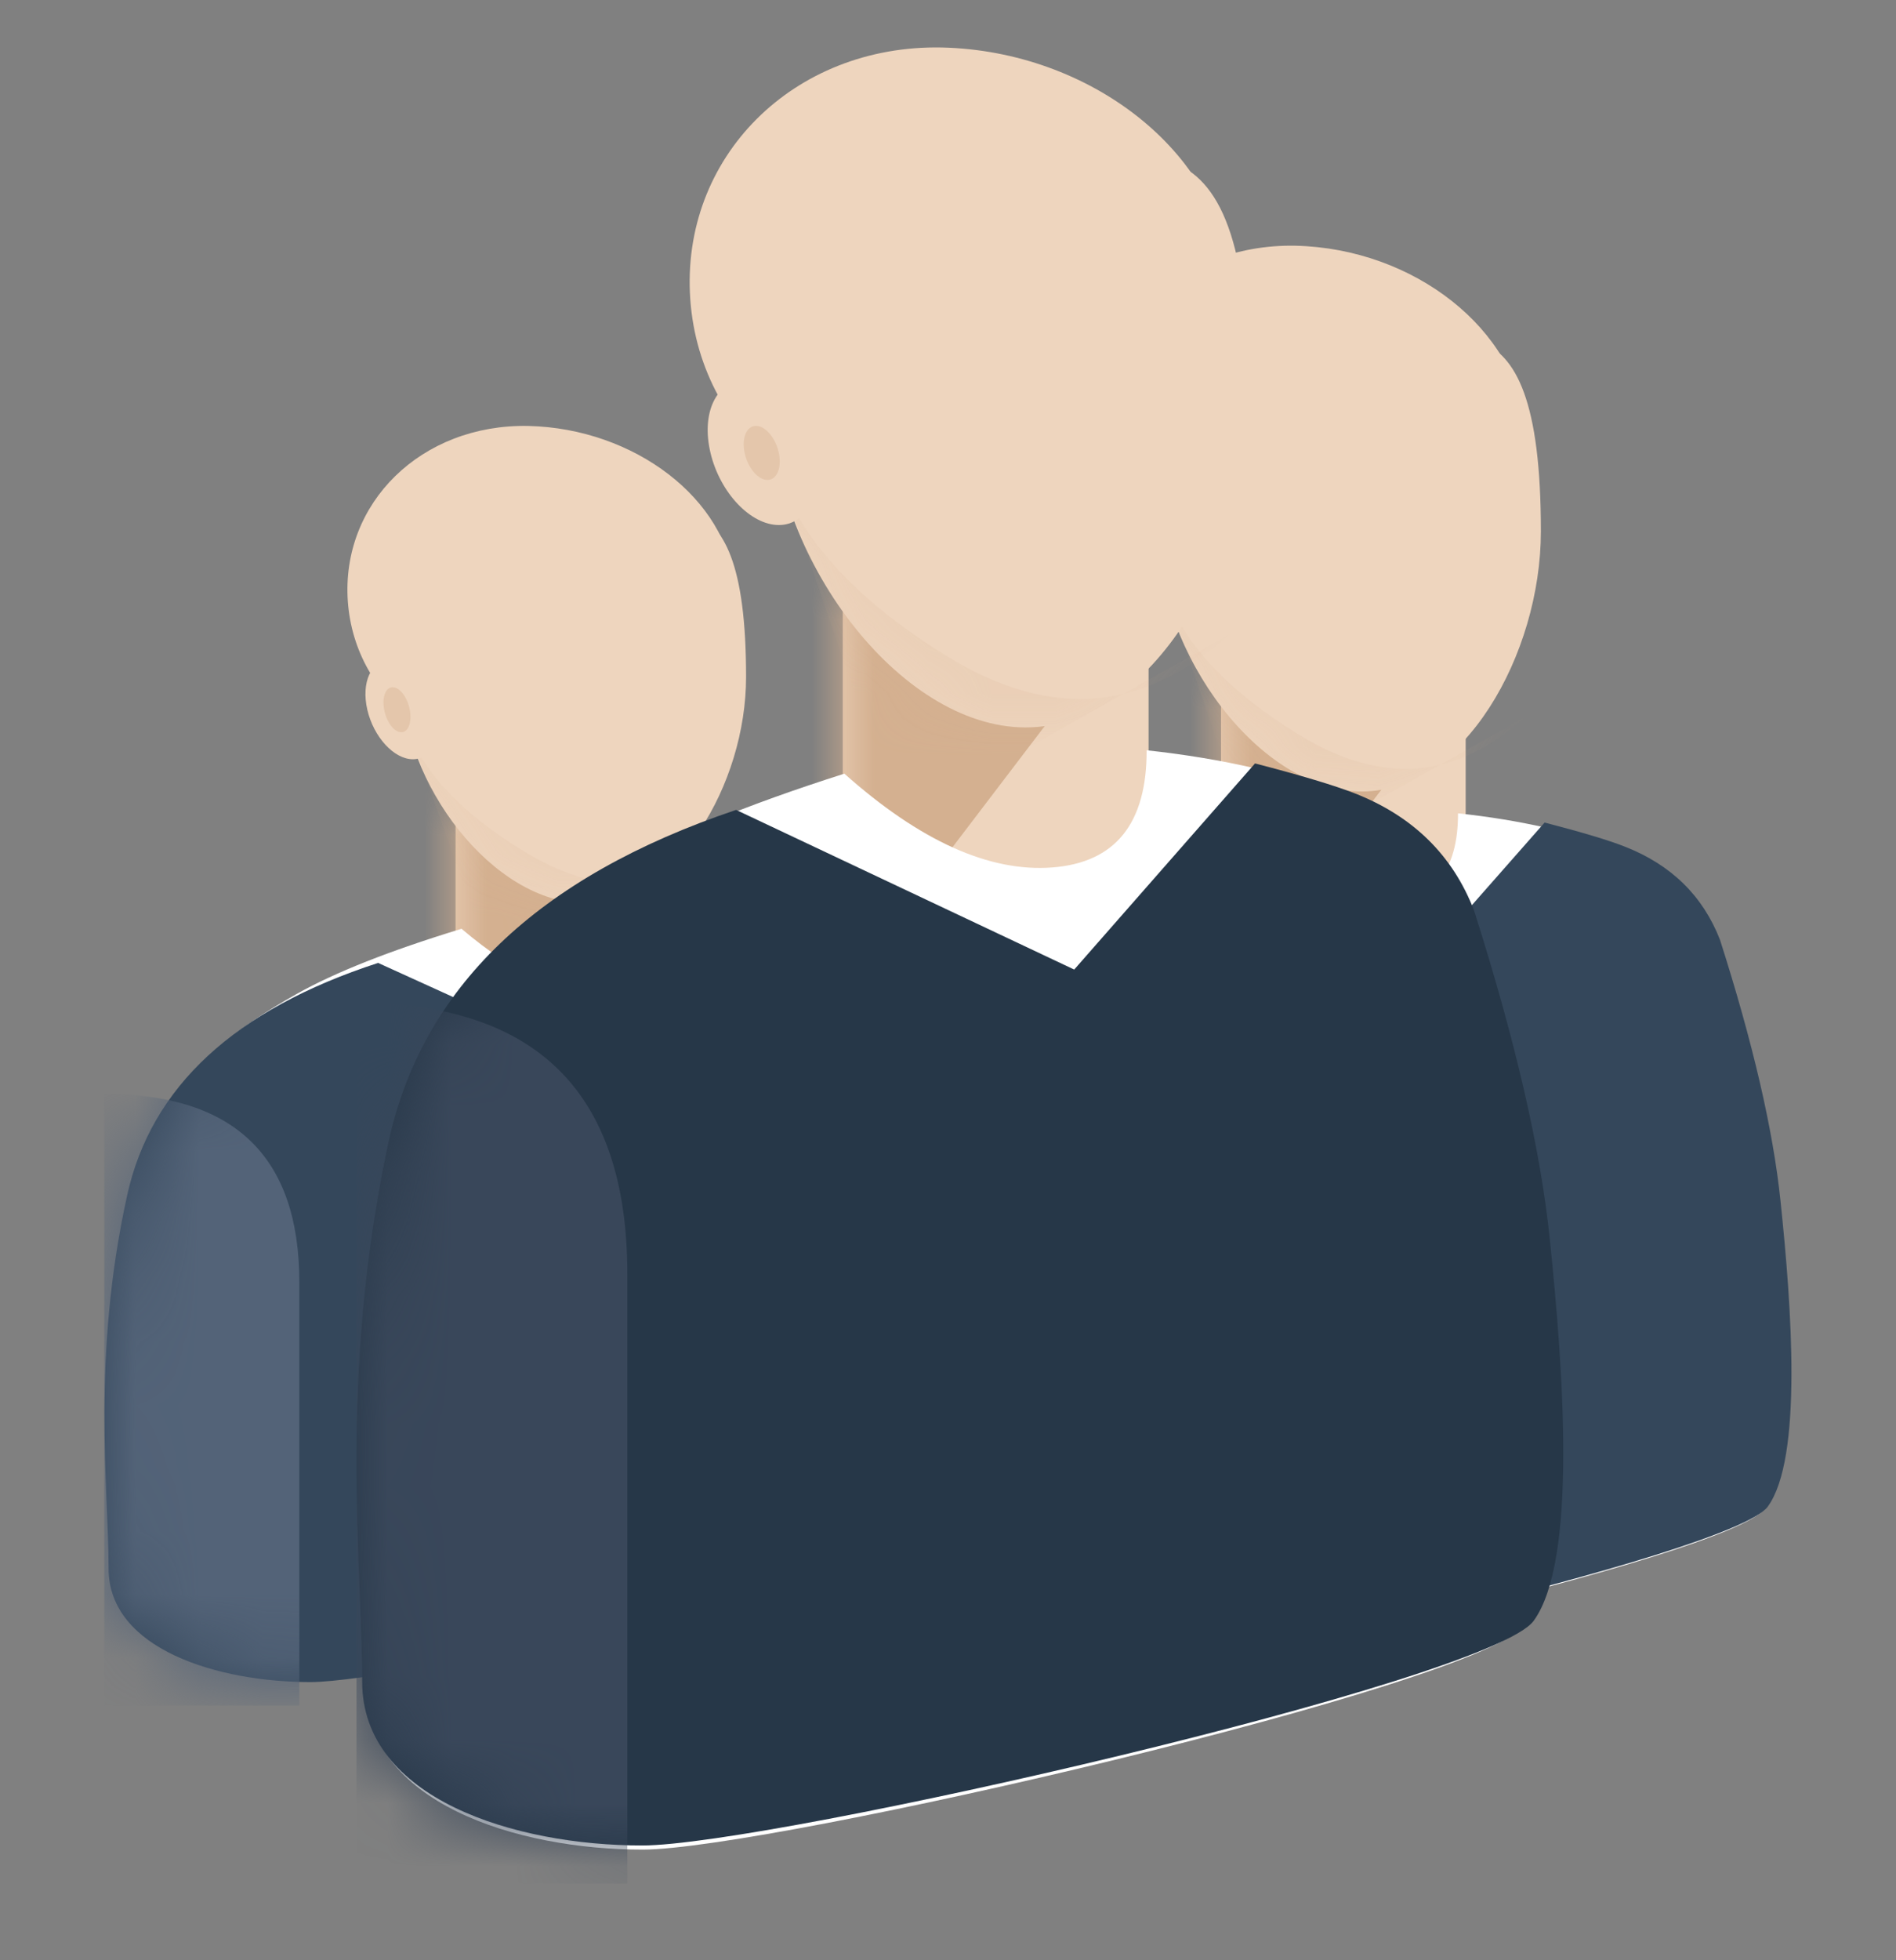 <?xml version="1.0" encoding="UTF-8"?>
<svg width="30px" height="31px" viewBox="0 0 30 31" version="1.1" xmlns="http://www.w3.org/2000/svg" xmlns:xlink="http://www.w3.org/1999/xlink">
    <rect x="0" y="0" width="30" height="31" fill="#808080" stroke="none"/>
    <title>人群/团伙备份</title>
    <defs>
        <polygon id="path-1" points="7.33352515e-14 0 3.871 0 3.871 7.358 7.33352515e-14 7.358"></polygon>
        <path d="M0.403,4.807 C0.823,2.841 2.294,1.435 4.814,0.59 L9.099,2.604 L11.39,0.003 C11.976,0.155 12.399,0.281 12.657,0.383 C13.392,0.67 13.894,1.162 14.165,1.857 C14.686,3.486 15.005,4.861 15.122,5.982 C15.299,7.664 15.475,10.061 14.921,10.821 C14.366,11.582 5.237,13.656 3.624,13.656 C2.011,13.656 0.076,13.066 0.076,11.591 C0.076,10.116 -0.227,7.756 0.403,4.807 Z" id="path-3"></path>
        <path d="M3.77,6.017 C5.651,5.808 7.075,4.405 6.95,2.872 C6.824,1.335 5.197,0.044 3.315,0.001 C1.433,-0.036 0.009,1.395 0.135,3.185 C0.26,4.97 1.888,6.234 3.77,6.017 Z" id="path-5"></path>
        <path d="M3.226,7.207 C4.83,7.207 6.059,5.041 6.059,3.093 C6.059,-1.02 4.507,0.155 2.903,0.155 C1.3,0.155 0,1.146 0,3.093 C0,5.041 1.623,7.207 3.226,7.207 Z" id="path-7"></path>
        <polygon id="path-9" points="6.60017264e-14 0 3.484 0 3.484 6.405 6.60017264e-14 6.405"></polygon>
        <path d="M0.363,4.184 C0.741,2.472 2.064,1.249 4.333,0.513 L8.189,2.266 L10.251,0.003 C10.779,0.135 11.159,0.245 11.392,0.333 C12.053,0.583 12.505,1.011 12.748,1.617 C13.217,3.034 13.504,4.231 13.61,5.207 C13.769,6.671 13.928,8.757 13.429,9.419 C12.93,10.081 4.714,11.886 3.262,11.886 C1.81,11.886 0.068,11.372 0.068,10.089 C0.068,8.805 -0.204,6.751 0.363,4.184 Z" id="path-11"></path>
        <path d="M2.903,6.267 C4.347,6.267 5.453,4.384 5.453,2.69 C5.453,-0.887 4.056,0.135 2.613,0.135 C1.17,0.135 0,0.997 0,2.69 C0,4.384 1.46,6.267 2.903,6.267 Z" id="path-13"></path>
        <polygon id="path-15" points="9.16690644e-14 0 4.839 0 4.839 9.23 9.16690644e-14 9.23"></polygon>
        <path d="M0.5,6.086 C1.024,3.621 2.86,1.859 6.007,0.8 L11.357,3.325 L14.218,0.065 C14.95,0.255 15.478,0.414 15.801,0.54 C16.718,0.901 17.345,1.517 17.683,2.389 C18.333,4.43 18.732,6.153 18.879,7.559 C19.099,9.667 19.319,12.671 18.627,13.624 C17.934,14.577 6.536,17.177 4.522,17.177 C2.508,17.177 0.091,16.437 0.091,14.589 C0.091,12.74 -0.287,9.783 0.5,6.086 Z" id="path-17"></path>
        <path d="M4.033,9.044 C6.037,9.044 7.574,6.326 7.574,3.882 C7.574,-1.28 5.634,0.195 3.629,0.195 C1.625,0.195 0,1.438 0,3.882 C0,6.326 2.028,9.044 4.033,9.044 Z" id="path-19"></path>
    </defs>
    <g id="多色设计方案" stroke="none" stroke-width="1" fill="none" fill-rule="evenodd">
        <g id="控件库30*30" transform="translate(-566, -101)">
            <g id="人群/团伙备份" transform="translate(566, 101)">
                <rect id="矩形" fill="#D8D8D8" opacity="0" x="0" y="0" width="30" height="30"></rect>
                <g id="编组-33" transform="translate(1.65, 0.75)">
                    <g id="编组备份-13" transform="translate(11.4, 3.135)">
                        <g id="路径" transform="translate(6.27, 6.84)">
                            <mask id="mask-2" fill="white">
                                <use xlink:href="#path-1"></use>
                            </mask>
                            <use id="蒙版" fill="#EED5BE" xlink:href="#path-1"></use>
                            <polygon fill="#D4B090" mask="url(#mask-2)" points="-1.936 -1.177 3.397 0.639 -3.458 9.607"></polygon>
                        </g>
                        <path d="M0.33,13.977 C0.709,12.047 2.224,11.032 3.234,10.448 C3.907,10.059 4.876,9.667 6.142,9.272 C7.113,10.119 8.003,10.512 8.811,10.451 C9.619,10.389 10.022,9.898 10.02,8.977 C11.007,9.083 11.869,9.279 12.605,9.566 C13.341,9.853 13.844,10.343 14.115,11.036 C14.636,12.66 14.956,14.031 15.074,15.149 C15.251,16.826 15.427,19.216 14.872,19.974 C14.316,20.732 5.173,22.8 3.557,22.8 C1.941,22.8 0.002,22.212 0.002,20.741 C0.002,19.271 -0.048,15.907 0.33,13.977 Z" id="蒙版" fill="#FFFFFF"></path>
                        <g id="路径-2" transform="translate(0, 9.12)">
                            <mask id="mask-4" fill="white">
                                <use xlink:href="#path-3"></use>
                            </mask>
                            <use id="蒙版" fill="#34475B" xlink:href="#path-3"></use>
                            <path d="M1.94404493e-14,2.97 C2.286,2.97 3.428,4.11 3.428,6.39 C3.428,8.669 3.428,11.234 3.428,14.084 L1.94404493e-14,14.084 L1.94404493e-14,2.97 Z" fill="#536378" mask="url(#mask-4)"></path>
                        </g>
                        <g id="椭圆形" transform="translate(4.133, 0)">
                            <mask id="mask-6" fill="white">
                                <use xlink:href="#path-5"></use>
                            </mask>
                            <use id="蒙版" fill="#EED5BE" xlink:href="#path-5"></use>
                        </g>
                        <g id="路径-5" transform="translate(5.272, 1.425)">
                            <mask id="mask-8" fill="white">
                                <use xlink:href="#path-7"></use>
                            </mask>
                            <use id="蒙版" fill="#EED5BE" xlink:href="#path-7"></use>
                            <path d="M-2.10604867e-14,3.681 C0.215,4.66 0.968,5.542 2.258,6.325 C3.549,7.109 4.732,7.011 5.807,6.032 L1.613,8.382 L-2.10604867e-14,3.681 Z" fill="#D4B090" opacity="0.4" mask="url(#mask-8)"></path>
                        </g>
                        <path d="M5.405,5.985 C5.741,5.985 5.922,5.57 5.809,5.059 C5.697,4.547 5.333,4.133 4.998,4.133 C4.662,4.133 4.481,4.547 4.593,5.059 C4.706,5.57 5.069,5.985 5.405,5.985 Z" id="椭圆形" fill="#EED5BE"></path>
                        <path d="M5.269,5.415 C5.381,5.415 5.441,5.256 5.404,5.059 C5.366,4.862 5.245,4.702 5.133,4.702 C5.021,4.702 4.961,4.862 4.999,5.059 C5.036,5.256 5.157,5.415 5.269,5.415 Z" id="椭圆形备份" fill="#D4B090" opacity="0.4"></path>
                    </g>
                    <g id="编组备份-21" transform="translate(0, 5.985)">
                        <g id="路径" transform="translate(5.558, 5.985)">
                            <mask id="mask-10" fill="white">
                                <use xlink:href="#path-9"></use>
                            </mask>
                            <use id="蒙版" fill="#EED5BE" xlink:href="#path-9"></use>
                            <polygon fill="#D4B090" mask="url(#mask-10)" points="-1.742 -1.025 3.058 0.557 -3.112 8.362"></polygon>
                        </g>
                        <path d="M0.439,12.076 C0.779,10.385 2.138,9.495 3.044,8.984 C3.648,8.643 4.518,8.299 5.653,7.953 C6.524,8.695 7.323,9.04 8.047,8.986 C8.772,8.932 9.134,8.502 9.132,7.695 C10.018,7.787 10.791,7.959 11.452,8.21 C12.112,8.462 12.563,8.891 12.806,9.499 C13.274,10.922 13.561,12.123 13.667,13.103 C13.825,14.573 13.984,16.667 13.486,17.331 C12.987,17.995 4.783,19.808 3.334,19.808 C1.884,19.808 0.145,19.292 0.145,18.004 C0.145,16.715 0.099,13.767 0.439,12.076 Z" id="蒙版" fill="#FFFFFF"></path>
                        <g id="路径-2" transform="translate(0, 7.98)">
                            <mask id="mask-12" fill="white">
                                <use xlink:href="#path-11"></use>
                            </mask>
                            <use id="蒙版" fill="#34475B" xlink:href="#path-11"></use>
                            <path d="M1.74964043e-14,2.585 C2.057,2.585 3.086,3.577 3.086,5.562 C3.086,7.546 3.086,9.778 3.086,12.258 L1.74964043e-14,12.258 L1.74964043e-14,2.585 Z" fill="#536378" mask="url(#mask-12)"></path>
                        </g>
                        <path d="M7.115,5.251 C8.804,5.069 10.081,3.844 9.968,2.507 C9.855,1.165 8.395,0.039 6.707,0.001 C5.019,-0.031 3.742,1.217 3.854,2.78 C3.967,4.338 5.427,5.44 7.115,5.251 Z" id="椭圆形" fill="#EED5BE"></path>
                        <g id="路径-5" transform="translate(4.702, 1.282)">
                            <mask id="mask-14" fill="white">
                                <use xlink:href="#path-13"></use>
                            </mask>
                            <use id="蒙版" fill="#EED5BE" xlink:href="#path-13"></use>
                            <path d="M-1.8954438e-14,3.201 C0.194,4.053 0.871,4.819 2.032,5.501 C3.194,6.182 4.258,6.097 5.226,5.245 L1.452,7.289 L-1.8954438e-14,3.201 Z" fill="#D4B090" opacity="0.4" mask="url(#mask-14)"></path>
                        </g>
                        <path d="M4.883,5.272 C5.182,5.272 5.343,4.922 5.243,4.489 C5.143,4.056 4.82,3.705 4.522,3.705 C4.223,3.705 4.062,4.056 4.162,4.489 C4.262,4.922 4.585,5.272 4.883,5.272 Z" id="椭圆形" fill="#EED5BE"></path>
                        <path d="M4.699,4.845 C4.811,4.845 4.871,4.686 4.834,4.489 C4.796,4.292 4.675,4.133 4.563,4.133 C4.451,4.133 4.391,4.292 4.429,4.489 C4.466,4.686 4.587,4.845 4.699,4.845 Z" id="椭圆形备份" fill="#D4B090" opacity="0.4"></path>
                    </g>
                    <g id="编组备份-2" transform="translate(3.99, 0)">
                        <g id="路径" transform="translate(7.695, 8.55)">
                            <mask id="mask-16" fill="white">
                                <use xlink:href="#path-15"></use>
                            </mask>
                            <use id="蒙版" fill="#EED5BE" xlink:href="#path-15"></use>
                            <polygon fill="#D4B090" mask="url(#mask-16)" points="-2.42 -1.477 4.247 0.802 -4.322 12.051"></polygon>
                        </g>
                        <path d="M0.55,17.403 C1.017,14.976 2.886,13.698 4.132,12.964 C4.962,12.475 6.158,11.982 7.72,11.485 C8.918,12.55 10.015,13.045 11.012,12.968 C12.008,12.891 12.506,12.273 12.503,11.115 C13.722,11.247 14.785,11.494 15.692,11.855 C16.6,12.216 17.221,12.832 17.555,13.704 C18.198,15.746 18.593,17.471 18.738,18.877 C18.956,20.987 19.174,23.992 18.489,24.946 C17.804,25.899 6.524,28.5 4.53,28.5 C2.537,28.5 0.145,27.76 0.145,25.911 C0.145,24.061 0.083,19.831 0.55,17.403 Z" id="蒙版" fill="#FFFFFF"></path>
                        <g id="路径-2" transform="translate(0, 11.258)">
                            <mask id="mask-18" fill="white">
                                <use xlink:href="#path-17"></use>
                            </mask>
                            <use id="蒙版" fill="#263748" xlink:href="#path-17"></use>
                            <path d="M0,3.853 C2.857,3.853 4.286,5.281 4.286,8.138 C4.286,10.995 4.286,14.21 4.286,17.781 L0,17.781 L0,3.853 Z" fill="#39475A" mask="url(#mask-18)"></path>
                        </g>
                        <path d="M9.832,7.522 C12.188,7.261 13.97,5.507 13.813,3.591 C13.656,1.669 11.618,0.055 9.263,0.001 C6.907,-0.045 5.125,1.744 5.282,3.982 C5.439,6.214 7.477,7.793 9.832,7.522 Z" id="椭圆形" fill="#EED5BE"></path>
                        <g id="路径-5" transform="translate(6.555, 1.71)">
                            <mask id="mask-20" fill="white">
                                <use xlink:href="#path-19"></use>
                            </mask>
                            <use id="蒙版" fill="#EED5BE" xlink:href="#path-19"></use>
                            <path d="M-2.63256084e-14,4.619 C0.269,5.848 1.21,6.954 2.823,7.938 C4.436,8.921 5.915,8.798 7.259,7.569 L2.016,10.519 L-2.63256084e-14,4.619 Z" fill="#D4B090" opacity="0.4" mask="url(#mask-20)"></path>
                        </g>
                        <path d="M6.684,7.553 C7.132,7.553 7.373,7.042 7.223,6.412 C7.073,5.783 6.589,5.272 6.141,5.272 C5.693,5.272 5.452,5.783 5.602,6.412 C5.752,7.042 6.236,7.553 6.684,7.553 Z" id="椭圆形" fill="#EED5BE"></path>
                        <path d="M6.503,6.84 C6.652,6.84 6.733,6.649 6.683,6.412 C6.633,6.176 6.471,5.985 6.322,5.985 C6.173,5.985 6.092,6.176 6.142,6.412 C6.192,6.649 6.354,6.84 6.503,6.84 Z" id="椭圆形备份" fill="#D4B090" opacity="0.4"></path>
                    </g>
                </g>
            </g>
        </g>
    </g>
</svg>